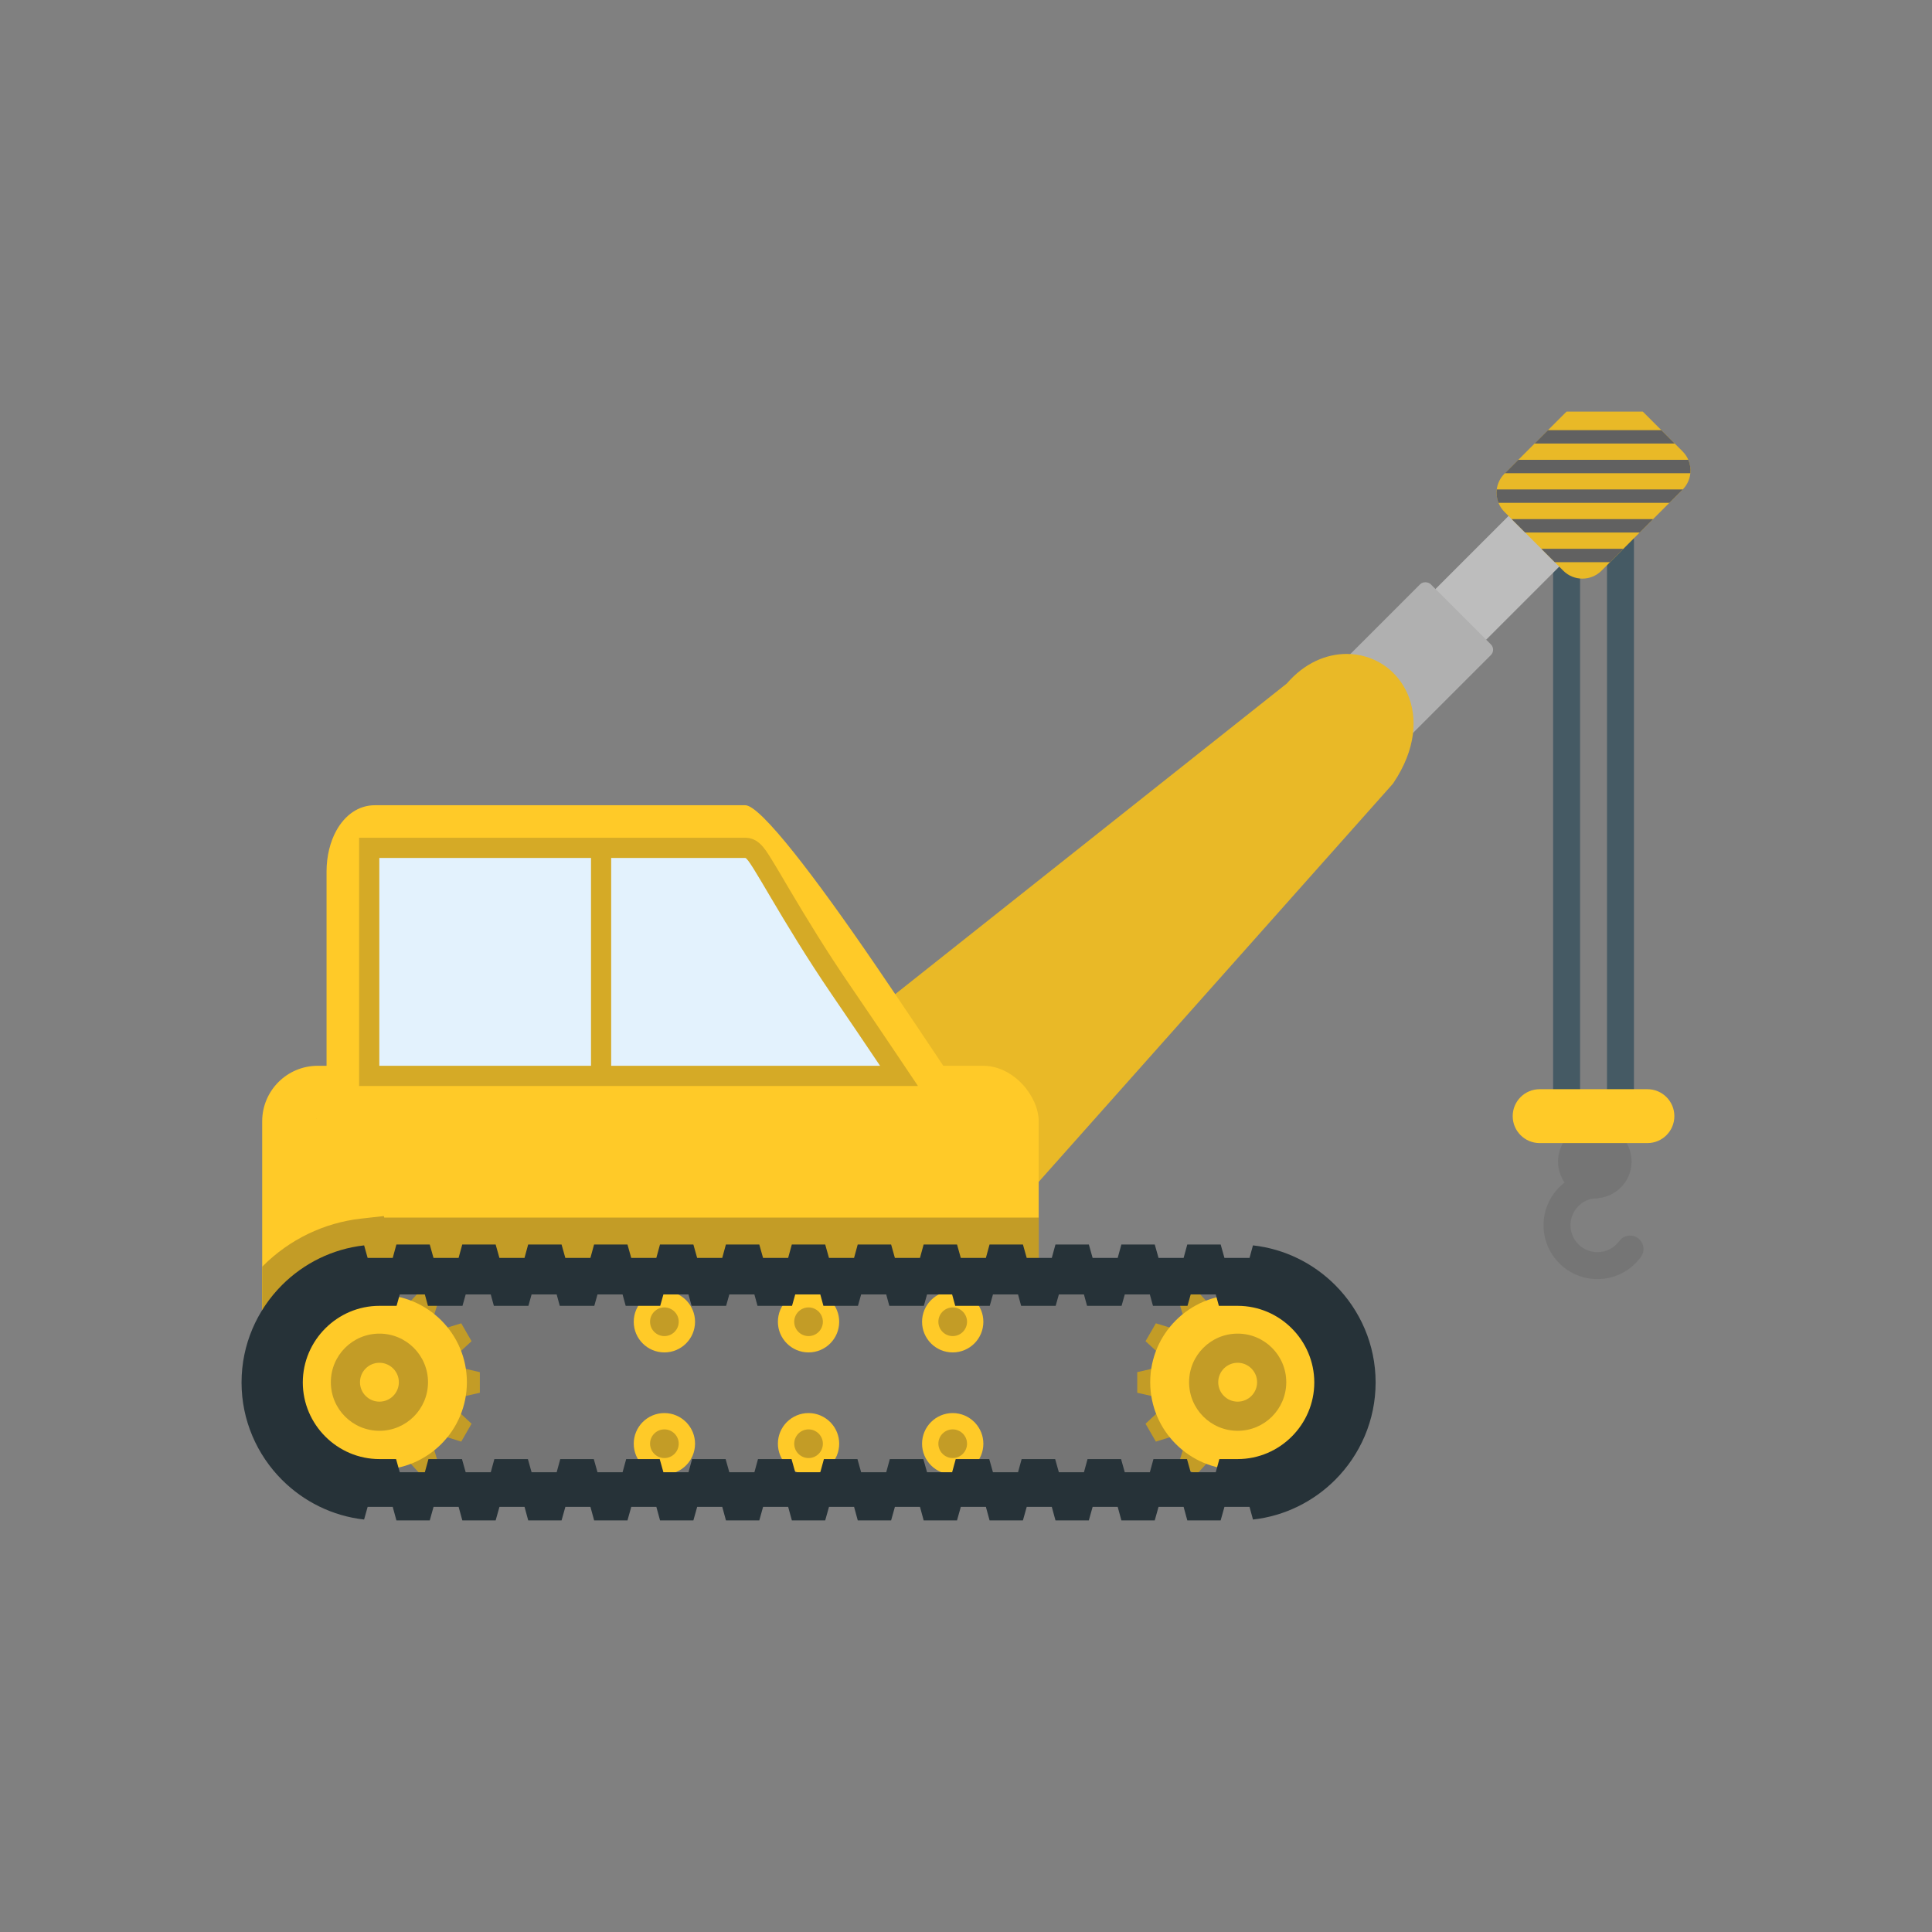 <?xml version="1.0" encoding="UTF-8"?>
<!DOCTYPE svg PUBLIC "-//W3C//DTD SVG 1.1//EN" "http://www.w3.org/Graphics/SVG/1.1/DTD/svg11.dtd">
<!-- Creator: CorelDRAW -->
<svg xmlns="http://www.w3.org/2000/svg" xml:space="preserve" width="2048px" height="2048px" style="shape-rendering:geometricPrecision; text-rendering:geometricPrecision; image-rendering:optimizeQuality; fill-rule:evenodd; clip-rule:evenodd"
viewBox="0 0 2048 2048"
 xmlns:xlink="http://www.w3.org/1999/xlink">
 <rect x="0" y="0" width="2048" height="2048" fill="#808080" stroke="none"/>
 <defs>
  <style type="text/css">
   <![CDATA[
    .fil15 {fill:none}
    .fil9 {fill:#424242}
    .fil6 {fill:#616161}
    .fil11 {fill:#757575}
    .fil4 {fill:#B0B0B0}
    .fil3 {fill:#BDBDBD}
    .fil8 {fill:#C39C26}
    .fil10 {fill:#D5AA26}
    .fil14 {fill:#E3F2FD}
    .fil5 {fill:#E9B927}
    .fil7 {fill:#FFCA28}
    .fil13 {fill:#263238;fill-rule:nonzero}
    .fil0 {fill:#455A64;fill-rule:nonzero}
    .fil1 {fill:#757575;fill-rule:nonzero}
    .fil12 {fill:#C39C26;fill-rule:nonzero}
    .fil2 {fill:#FFCA28;fill-rule:nonzero}
   ]]>
  </style>
 </defs>
 <g id="Layer_x0020_1">
  <g id="_413070520">
   <path id="_413072704" class="fil0" d="M1703.49 526.281c0,-7.886 6.394,-14.28 14.28,-14.28 7.886,0 14.281,6.393 14.281,14.28l0 656.875c0,7.886 -6.394,14.281 -14.281,14.281 -7.885,0 -14.28,-6.394 -14.28,-14.281l0 -656.875z"/>
   <path id="_413072488" class="fil0" d="M1646.37 526.281c0,-7.886 6.394,-14.28 14.281,-14.28 7.885,0 14.28,6.393 14.28,14.28l0 656.875c0,7.886 -6.394,14.281 -14.28,14.281 -7.886,0 -14.281,-6.394 -14.281,-14.281l0 -656.875z"/>
   <g>
    <path id="_413072320" class="fil1" d="M1690.56 1192.24c-10.766,0 -20.517,4.365 -27.573,11.422 -7.057,7.056 -11.422,16.808 -11.422,27.573 0,10.767 4.365,20.516 11.422,27.573 7.056,7.056 16.807,11.422 27.573,11.422 10.766,0 20.516,-4.367 27.572,-11.422 7.057,-7.057 11.424,-16.806 11.424,-27.573 0,-10.765 -4.367,-20.517 -11.424,-27.573 -7.056,-7.057 -16.806,-11.422 -27.572,-11.422z"/>
    <path id="_413072176" class="fil1" d="M1691.27 1241.74c7.856,-0.276 14.451,5.868 14.726,13.723 0.276,7.854 -5.867,14.45 -13.722,14.726 -7.669,0.281 -14.548,3.578 -19.511,8.727 -4.949,5.132 -7.982,12.141 -7.982,19.859 0,7.889 3.197,15.03 8.363,20.197 5.166,5.166 12.309,8.363 20.196,8.363 4.582,0 9.012,-1.089 12.958,-3.097 4.028,-2.049 7.537,-4.978 10.18,-8.61 4.62,-6.345 13.512,-7.744 19.858,-3.124 6.346,4.62 7.744,13.512 3.124,19.858 -5.415,7.436 -12.376,13.322 -20.222,17.313 -7.928,4.033 -16.784,6.221 -25.898,6.221 -15.77,0 -30.051,-6.394 -40.389,-16.732 -10.337,-10.337 -16.73,-24.617 -16.73,-40.389 0,-15.328 6.085,-29.307 16.013,-39.605 9.912,-10.283 23.672,-16.867 39.035,-17.431z"/>
   </g>
   <path id="_413071648" class="fil2" d="M1746.33 1154.6c15.773,0 28.56,12.788 28.56,28.56 0,15.773 -12.788,28.56 -28.56,28.56l-114.239 0c-15.774,0 -28.561,-12.788 -28.561,-28.56 0,-15.773 12.788,-28.56 28.561,-28.56l114.239 0z"/>
   <g>
    <g>
     <rect id="_413072104" class="fil3" transform="matrix(0.452 -0.452 0.452 0.452 1484.48 661.565)" width="307.21" height="118.884" rx="6.391" ry="6.391"/>
     <rect id="_413072032" class="fil4" transform="matrix(0.631 -0.631 0.631 0.631 1317.18 807.567)" width="307.21" height="118.884" rx="8.924" ry="8.924"/>
    </g>
    <g>
     <path id="_413071672" class="fil5" d="M1697.59 605.031l86.078 -86.078c11.108,-11.108 11.108,-29.282 0.001,-40.389l-42.243 -42.243 -80.823 0 -65.861 65.862c-11.108,11.107 -11.108,29.281 -0.001,40.388l62.46 62.46c11.107,11.107 29.281,11.107 40.389,0z"/>
     <g>
      <polygon id="_413071072" class="fil6" points="1706.68,595.943 1720.88,581.742 1633.91,581.742 1648.12,595.943 "/>
      <polygon id="_413070904" class="fil6" points="1738.13,564.496 1752.33,550.296 1602.47,550.296 1616.67,564.498 "/>
      <path id="_413071552" class="fil6" d="M1769.57 533.052l14.099 -14.099 0.1 -0.104 -197.14 0.001c-0.587,4.778 0.025,9.679 1.833,14.202l181.108 0z"/>
      <path id="_413071288" class="fil6" d="M1791.86 501.605c0.475,-4.802 -0.254,-9.705 -2.19,-14.202l-180.148 0.001 -14.202 14.2 196.539 0z"/>
      <polygon id="_413070496" class="fil6" points="1775.27,470.161 1761.07,455.958 1640.97,455.958 1626.77,470.159 "/>
     </g>
    </g>
   </g>
  </g>
  <path class="fil5" d="M925.014 1072.85l439.028 -348.286c18.803,-21.805 41.802,-31.346 63.358,-31.372 3.527,-0.005 7.016,0.246 10.442,0.738 11.976,1.753 23.119,6.498 32.513,13.616 9.294,7.219 16.932,16.812 21.885,28.365 10.528,24.65 8.981,57.964 -14.966,93.755l-0.932 1.342 -387.314 435.343 -17.851 -6.604 -44.596 -33.627 -66.163 -110.258 -35.404 -43.011z"/>
  <rect class="fil7" x="277.926" y="1129.78" width="823.13" height="316.812" rx="58.904" ry="58.904"/>
  <path class="fil8" d="M1101.06 1290.69l0 96.999c0,32.397 -26.505,58.903 -58.903,58.903l-705.323 0c-32.398,0 -58.904,-26.506 -58.904,-58.903l0 -44.897 0.804 -0.814c28.022,-28.02 64.623,-45.798 104.03,-50.205l24.108 -2.695 0.454 1.612 60.887 0 632.847 0z"/>
  <path class="fil9" d="M335.315 1185.69l-0.309 0c-0.311,0 0.207,0 0.413,0.104l-0.104 -0.104z"/>
  <path class="fil7" d="M1023.17 1266.35l-74.166 -104.721 -546.625 -10.583c-9.175,-0.178 -0.283,18.591 -0.283,28.25l-55.945 0 0 -255.488c0,-16.296 3.92,-31.663 10.32,-43.215 9.185,-16.606 23.535,-27.023 40.978,-27.023l392.547 0c16.313,0 75.044,77.254 137.699,168.949 59.66,87.462 127.167,189.677 161.329,243.832l-65.854 0z"/>
  <path class="fil10" d="M380.681 888.055l256.916 0 10.322 0 142.08 0c13.813,0 20.744,11.49 27.069,21.617 6.511,10.428 12.686,21.145 18.944,31.73 20.173,34.132 40.855,67.742 63.231,100.492 17.249,25.248 34.4,50.565 51.445,75.952l22.395 33.358 -325.164 0 -10.322 0 -256.916 0 0 -263.149z"/>
  <path class="fil9" d="M857.098 1483.36c-9.913,0 -17.963,-8.039 -17.963,-17.946 0,-9.901 8.05,-17.943 17.962,-17.943 9.906,0 17.96,8.042 17.96,17.943 0.001,9.907 -8.054,17.946 -17.959,17.946zm34.781 -52.703c-8.875,-8.868 -21.16,-14.336 -34.782,-14.336 -13.525,0 -25.91,5.469 -34.787,14.336 -8.88,8.875 -14.451,21.243 -14.451,34.758 0,13.618 5.571,25.897 14.451,34.763 8.877,8.974 21.158,14.444 34.787,14.444 13.623,0 25.906,-5.47 34.781,-14.444 8.986,-8.867 14.451,-21.145 14.451,-34.763 0.001,-13.514 -5.465,-25.883 -14.45,-34.758z"/>
  <path class="fil9" d="M658.704 1483.36c-9.909,0 -17.96,-8.039 -17.96,-17.946 0.001,-9.901 8.05,-17.943 17.96,-17.943 9.909,0 17.963,8.042 17.963,17.943 0,9.907 -8.054,17.946 -17.963,17.946zm34.788 -52.703c-8.981,-8.868 -21.267,-14.336 -34.788,-14.336 -13.622,0 -25.906,5.469 -34.887,14.336 -8.878,8.875 -14.348,21.243 -14.348,34.758 0,13.618 5.47,25.897 14.348,34.763 8.981,8.974 21.266,14.444 34.887,14.444 13.523,0 25.807,-5.47 34.788,-14.444 8.875,-8.867 14.348,-21.145 14.348,-34.763 0,-13.514 -5.473,-25.883 -14.348,-34.758z"/>
  <path class="fil9" d="M1055.59 1483.36c-9.909,0 -17.962,-8.039 -17.962,-17.946 0,-9.901 8.053,-17.943 17.962,-17.943 9.911,0 17.96,8.042 17.96,17.943 0,9.907 -8.05,17.946 -17.96,17.946zm34.788 -52.703c-8.882,-8.868 -21.266,-14.336 -34.788,-14.336 -13.624,0 -25.91,5.469 -34.785,14.336 -8.981,8.875 -14.45,21.243 -14.45,34.758 0,13.618 5.469,25.897 14.45,34.763 8.875,8.974 21.16,14.444 34.785,14.444 13.523,0 25.906,-5.47 34.788,-14.444 8.875,-8.867 14.447,-21.145 14.447,-34.763 0,-13.514 -5.572,-25.883 -14.447,-34.758z"/>
  <rect class="fil11" x="299.968" y="1351.74" width="1104.71" height="227.44" rx="113.72" ry="113.72"/>
  <path class="fil2" d="M704.282 1497.91c8.915,0 17.022,3.634 22.926,9.517l0.022 0.025 0.001 0.001 0.025 -0.026c0.281,0.281 0.544,0.574 0.794,0.875 5.413,5.823 8.722,13.592 8.722,22.098 0,8.972 -3.637,17.094 -9.517,22.974 -5.88,5.88 -14.004,9.517 -22.974,9.517 -8.972,0 -17.094,-3.638 -22.974,-9.517 -5.88,-5.88 -9.517,-14.002 -9.517,-22.974 0,-8.969 3.638,-17.094 9.517,-22.975 5.88,-5.88 14.002,-9.516 22.974,-9.516z"/>
  <path class="fil12" d="M704.282 1515.2c4.169,0 7.959,1.7 10.721,4.452l0.011 0.011 0 0 0.012 -0.011c0.131,0.131 0.255,0.267 0.371,0.409 2.531,2.722 4.08,6.356 4.08,10.334 0,4.195 -1.701,7.993 -4.45,10.742 -2.75,2.75 -6.549,4.45 -10.743,4.45 -4.195,0 -7.994,-1.701 -10.743,-4.45 -2.748,-2.75 -4.449,-6.547 -4.449,-10.742 0,-4.194 1.701,-7.994 4.449,-10.743 2.75,-2.75 6.548,-4.45 10.743,-4.45z"/>
  <path class="fil2" d="M857.095 1368.64c8.916,0 17.022,3.634 22.926,9.519l0.022 0.024 0.001 0.001 0.026 -0.025c0.28,0.28 0.544,0.573 0.793,0.874 5.413,5.824 8.724,13.592 8.724,22.098 0,8.972 -3.638,17.094 -9.517,22.974 -5.881,5.881 -14.005,9.517 -22.975,9.517 -8.972,0 -17.094,-3.637 -22.974,-9.517 -5.88,-5.88 -9.517,-14.002 -9.517,-22.974 0,-8.969 3.638,-17.094 9.517,-22.974 5.88,-5.881 14.002,-9.517 22.974,-9.517z"/>
  <path class="fil12" d="M857.095 1385.93c4.169,0 7.961,1.701 10.721,4.452l0.011 0.011 0 0.001 0.012 -0.012c0.132,0.131 0.255,0.268 0.371,0.409 2.532,2.724 4.08,6.356 4.08,10.334 0,4.195 -1.701,7.994 -4.45,10.743 -2.75,2.75 -6.549,4.45 -10.743,4.45 -4.195,0 -7.993,-1.701 -10.742,-4.45 -2.75,-2.75 -4.45,-6.548 -4.45,-10.743 0,-4.194 1.701,-7.994 4.45,-10.743 2.75,-2.75 6.547,-4.45 10.742,-4.45z"/>
  <path class="fil2" d="M857.095 1497.91c8.916,0 17.022,3.634 22.926,9.517l0.022 0.025 0.001 0.001 0.026 -0.026c0.28,0.281 0.544,0.574 0.793,0.875 5.413,5.823 8.724,13.592 8.724,22.098 0,8.972 -3.638,17.094 -9.517,22.974 -5.881,5.88 -14.005,9.517 -22.975,9.517 -8.972,0 -17.094,-3.638 -22.974,-9.517 -5.88,-5.88 -9.517,-14.002 -9.517,-22.974 0,-8.969 3.638,-17.094 9.517,-22.975 5.88,-5.88 14.002,-9.516 22.974,-9.516z"/>
  <path class="fil12" d="M857.095 1515.2c4.169,0 7.961,1.7 10.721,4.452l0.011 0.011 0 0 0.012 -0.011c0.132,0.131 0.255,0.267 0.371,0.409 2.532,2.722 4.08,6.356 4.08,10.334 0,4.195 -1.701,7.993 -4.45,10.742 -2.75,2.75 -6.549,4.45 -10.743,4.45 -4.195,0 -7.993,-1.701 -10.742,-4.45 -2.75,-2.75 -4.45,-6.547 -4.45,-10.742 0,-4.194 1.701,-7.994 4.45,-10.743 2.75,-2.75 6.547,-4.45 10.742,-4.45z"/>
  <path class="fil2" d="M1009.91 1368.64c8.915,0 17.022,3.634 22.925,9.519l0.024 0.024 0.001 0.001 0.025 -0.025c0.28,0.28 0.544,0.573 0.793,0.874 5.413,5.824 8.724,13.592 8.724,22.098 0,8.972 -3.638,17.094 -9.517,22.974 -5.88,5.881 -14.005,9.517 -22.974,9.517 -8.972,0 -17.094,-3.637 -22.975,-9.517 -5.88,-5.88 -9.517,-14.002 -9.517,-22.974 0,-8.969 3.638,-17.094 9.517,-22.974 5.881,-5.881 14.003,-9.517 22.975,-9.517z"/>
  <path class="fil12" d="M1009.91 1385.93c4.168,0 7.959,1.701 10.72,4.452l0.011 0.011 0.001 0.001 0.012 -0.012c0.131,0.131 0.254,0.268 0.371,0.409 2.531,2.724 4.078,6.356 4.078,10.334 0,4.195 -1.701,7.994 -4.45,10.743 -2.75,2.75 -6.548,4.45 -10.742,4.45 -4.195,0 -7.994,-1.701 -10.743,-4.45 -2.75,-2.75 -4.45,-6.548 -4.45,-10.743 0,-4.194 1.701,-7.994 4.45,-10.743 2.75,-2.75 6.548,-4.45 10.743,-4.45z"/>
  <path class="fil2" d="M1009.91 1497.91c8.915,0 17.022,3.634 22.925,9.517l0.024 0.025 0.001 0.001 0.025 -0.026c0.28,0.281 0.544,0.574 0.793,0.875 5.413,5.823 8.724,13.592 8.724,22.098 0,8.972 -3.638,17.094 -9.517,22.974 -5.88,5.88 -14.005,9.517 -22.974,9.517 -8.972,0 -17.094,-3.638 -22.975,-9.517 -5.88,-5.88 -9.517,-14.002 -9.517,-22.974 0,-8.969 3.638,-17.094 9.517,-22.975 5.881,-5.88 14.003,-9.516 22.975,-9.516z"/>
  <path class="fil12" d="M1009.91 1515.2c4.168,0 7.959,1.7 10.72,4.452l0.011 0.011 0.001 0 0.012 -0.011c0.131,0.131 0.254,0.267 0.371,0.409 2.531,2.722 4.078,6.356 4.078,10.334 0,4.195 -1.701,7.993 -4.45,10.742 -2.75,2.75 -6.548,4.45 -10.742,4.45 -4.195,0 -7.994,-1.701 -10.743,-4.45 -2.75,-2.75 -4.45,-6.547 -4.45,-10.742 0,-4.194 1.701,-7.994 4.45,-10.743 2.75,-2.75 6.548,-4.45 10.743,-4.45z"/>
  <path class="fil2" d="M704.282 1368.64c8.915,0 17.022,3.634 22.926,9.519l0.022 0.024 0.001 0.001 0.025 -0.025c0.281,0.28 0.544,0.573 0.794,0.874 5.413,5.824 8.722,13.592 8.722,22.098 0,8.972 -3.637,17.094 -9.517,22.974 -5.88,5.881 -14.004,9.517 -22.974,9.517 -8.972,0 -17.094,-3.637 -22.974,-9.517 -5.88,-5.88 -9.517,-14.002 -9.517,-22.974 0,-8.969 3.638,-17.094 9.517,-22.974 5.88,-5.881 14.002,-9.517 22.974,-9.517z"/>
  <path class="fil12" d="M704.282 1385.93c4.169,0 7.959,1.701 10.721,4.452l0.011 0.011 0 0.001 0.012 -0.012c0.131,0.131 0.255,0.268 0.371,0.409 2.531,2.724 4.08,6.356 4.08,10.334 0,4.195 -1.701,7.994 -4.45,10.743 -2.75,2.75 -6.549,4.45 -10.743,4.45 -4.195,0 -7.994,-1.701 -10.743,-4.45 -2.748,-2.75 -4.449,-6.548 -4.449,-10.743 0,-4.194 1.701,-7.994 4.449,-10.743 2.75,-2.75 6.548,-4.45 10.743,-4.45z"/>
  <g id="_413068288">
   <polygon id="_413069176" class="fil8" points="499.864,1509.21 488.927,1528.16 474.397,1523.63 441.222,1504.48 460.575,1537.99 464.907,1552.18 445.963,1563.12 435.644,1551.93 416.49,1518.75 416.49,1557.06 413.149,1571.91 391.274,1571.91 387.932,1557.46 387.932,1518.75 368.779,1551.93 358.462,1563.12 339.516,1552.18 343.85,1537.99 363.201,1504.48 330.027,1523.63 315.499,1528.16 304.559,1509.21 315.404,1499.09 348.923,1479.74 310.616,1479.74 295.768,1476.4 295.768,1454.53 310.22,1451.18 348.923,1451.18 315.749,1432.03 304.559,1421.72 315.499,1402.77 329.684,1407.1 363.202,1426.45 344.048,1393.28 339.516,1378.75 358.464,1367.81 368.582,1378.66 387.932,1412.17 387.932,1373.47 391.274,1359.02 413.149,1359.02 416.49,1373.87 416.49,1412.18 435.841,1378.66 445.961,1367.81 464.906,1378.75 460.375,1393.28 441.222,1426.45 474.74,1407.1 488.926,1402.77 499.864,1421.71 488.676,1432.03 455.502,1451.18 494.203,1451.18 508.656,1454.53 508.657,1476.4 493.807,1479.74 455.502,1479.74 489.019,1499.09 "/>
   <ellipse id="_413067856" class="fil8" cx="402.212" cy="1465.2" rx="60.458" ry="60.458"/>
   <path id="_413068192" class="fil2" d="M402.212 1372.49c25.597,0 48.775,10.378 65.551,27.155 16.776,16.776 27.155,39.954 27.155,65.551 0,25.597 -10.378,48.774 -27.155,65.55 -16.776,16.776 -39.954,27.155 -65.551,27.155 -25.597,0 -48.774,-10.378 -65.55,-27.155 -16.776,-16.776 -27.155,-39.953 -27.155,-65.55 0,-25.597 10.378,-48.775 27.155,-65.551 16.776,-16.776 39.953,-27.155 65.55,-27.155zm36.419 56.287c-9.318,-9.318 -22.195,-15.083 -36.419,-15.083 -14.224,0 -27.102,5.765 -36.419,15.083 -9.318,9.318 -15.083,22.195 -15.083,36.419 0,14.224 5.765,27.1 15.083,36.418 9.318,9.318 22.195,15.084 36.419,15.084 14.224,0 27.102,-5.766 36.419,-15.084 9.318,-9.318 15.083,-22.194 15.083,-36.418 0,-14.224 -5.765,-27.102 -15.083,-36.419z"/>
   <path id="_413068120" class="fil2" d="M402.212 1444.6c5.653,0 10.793,2.304 14.536,6.035l0.015 0.015 0 0 0.017 -0.015c0.177,0.177 0.345,0.363 0.502,0.554 3.432,3.692 5.531,8.619 5.531,14.011 0,5.688 -2.306,10.839 -6.034,14.566 -3.728,3.728 -8.88,6.034 -14.566,6.034 -5.688,0 -10.838,-2.307 -14.566,-6.034 -3.728,-3.728 -6.034,-8.878 -6.034,-14.566 0,-5.687 2.307,-10.839 6.034,-14.566 3.729,-3.728 8.878,-6.034 14.566,-6.034z"/>
  </g>
  <g id="_413068456">
   <polygon id="_413067904" class="fil8" points="1409.63,1509.21 1398.69,1528.16 1384.16,1523.63 1350.98,1504.48 1370.34,1537.99 1374.67,1552.18 1355.73,1563.12 1345.41,1551.93 1326.25,1518.75 1326.25,1557.06 1322.91,1571.91 1301.04,1571.91 1297.7,1557.46 1297.7,1518.75 1278.54,1551.93 1268.22,1563.12 1249.28,1552.18 1253.61,1537.99 1272.96,1504.48 1239.79,1523.63 1225.26,1528.16 1214.32,1509.21 1225.17,1499.09 1258.69,1479.74 1220.38,1479.74 1205.53,1476.4 1205.53,1454.53 1219.98,1451.18 1258.69,1451.18 1225.51,1432.03 1214.32,1421.72 1225.26,1402.77 1239.45,1407.1 1272.96,1426.45 1253.81,1393.28 1249.28,1378.75 1268.23,1367.81 1278.35,1378.66 1297.7,1412.17 1297.7,1373.47 1301.04,1359.02 1322.91,1359.02 1326.25,1373.87 1326.25,1412.18 1345.6,1378.66 1355.72,1367.81 1374.67,1378.75 1370.14,1393.28 1350.98,1426.45 1384.5,1407.1 1398.69,1402.77 1409.63,1421.71 1398.44,1432.03 1365.26,1451.18 1403.97,1451.18 1418.42,1454.53 1418.42,1476.4 1403.57,1479.74 1365.26,1479.74 1398.78,1499.09 "/>
   <ellipse id="_413068216" class="fil8" cx="1311.97" cy="1465.2" rx="60.458" ry="60.458"/>
   <path id="_413068432" class="fil2" d="M1311.98 1372.49c25.596,0 48.774,10.378 65.55,27.155 16.776,16.776 27.155,39.954 27.155,65.551 0,25.597 -10.378,48.774 -27.155,65.55 -16.776,16.776 -39.954,27.155 -65.55,27.155 -25.598,0 -48.775,-10.378 -65.551,-27.155 -16.776,-16.776 -27.155,-39.953 -27.155,-65.55 0,-25.597 10.378,-48.775 27.155,-65.551 16.776,-16.776 39.953,-27.155 65.551,-27.155zm36.418 56.287c-9.318,-9.318 -22.195,-15.083 -36.418,-15.083 -14.225,0 -27.102,5.765 -36.419,15.083 -9.318,9.318 -15.083,22.195 -15.083,36.419 0,14.224 5.765,27.1 15.083,36.418 9.318,9.318 22.194,15.084 36.419,15.084 14.223,0 27.1,-5.766 36.418,-15.084 9.318,-9.318 15.084,-22.194 15.084,-36.418 0,-14.224 -5.766,-27.102 -15.084,-36.419z"/>
   <path id="_413068480" class="fil2" d="M1311.98 1444.6c5.653,0 10.793,2.304 14.536,6.035l0.014 0.015 0.001 0 0.015 -0.015c0.178,0.177 0.346,0.363 0.503,0.554 3.432,3.692 5.531,8.619 5.531,14.011 0,5.688 -2.307,10.839 -6.034,14.566 -3.729,3.728 -8.88,6.034 -14.566,6.034 -5.689,0 -10.839,-2.307 -14.566,-6.034 -3.729,-3.728 -6.034,-8.878 -6.034,-14.566 0,-5.687 2.306,-10.839 6.034,-14.566 3.728,-3.728 8.877,-6.034 14.566,-6.034z"/>
  </g>
  <path class="fil13" d="M420.136 1319.25l35.41 0 3.989 14.194 26.585 0 3.883 -14.194 35.41 0 3.989 14.194 26.585 0 3.881 -14.194 35.412 0 3.989 14.194 26.585 0 3.881 -14.194 35.411 0 3.99 14.194 26.584 0 3.882 -14.194 35.411 0 3.99 14.194 26.584 0 3.882 -14.194 35.411 0 3.99 14.194 26.584 0 3.882 -14.194 35.41 0 3.99 14.194 26.584 0 3.883 -14.194 35.41 0 3.989 14.194 26.585 0 3.883 -14.194 35.41 0 3.989 14.194 26.585 0 3.882 -14.194 35.411 0 3.989 14.194 26.585 0 3.881 -14.194 35.412 0 3.989 14.194 26.584 0 3.882 -14.194 35.411 0 3.99 14.194 26.584 0 3.882 -14.194 35.411 0 3.99 14.194 26.584 0 3.638 -13.298c33.809,3.757 64.219,19.142 87.105,42.028 26.485,26.484 42.925,63.047 42.925,103.287l0 0.001c0,40.241 -16.44,76.804 -42.925,103.287 -22.879,22.879 -53.277,38.261 -87.073,42.025l-3.67 -13.418 -26.585 0 -4.024 14.319 -35.342 0 -3.915 -14.319 -26.585 0 -4.024 14.319 -35.341 0 -3.917 -14.319 -26.584 0 -4.024 14.319 -35.342 0 -3.914 -14.319 -26.587 0 -4.023 14.319 -35.342 0 -3.915 -14.319 -26.587 0 -4.023 14.319 -35.342 0 -3.915 -14.319 -26.587 0 -4.023 14.319 -35.342 0 -3.915 -14.319 -26.585 0 -4.024 14.319 -35.342 0 -3.915 -14.319 -26.585 0 -4.024 14.319 -35.342 0 -3.915 -14.319 -26.585 0 -4.024 14.319 -35.341 0 -3.917 -14.319 -26.585 0 -4.024 14.319 -35.341 0 -3.915 -14.319 -26.585 0 -4.023 14.319 -35.343 0 -3.914 -14.319 -26.587 0 -4.023 14.319 -35.342 0 -3.915 -14.319 -26.587 0 -4.023 14.319 -35.342 0 -3.915 -14.319 -26.585 0 -3.768 13.408c-33.756,-3.782 -64.12,-19.157 -86.976,-42.014 -26.484,-26.484 -42.925,-63.046 -42.925,-103.287l0 -0.001c0,-40.24 16.441,-76.804 42.925,-103.287 22.865,-22.865 53.241,-38.242 87.011,-42.018l3.733 13.287 26.584 0 3.883 -14.194zm891.84 64.986l-19.916 0 -3.298 -12.059 -26.585 0 -3.389 12.059 -36.594 0 -3.299 -12.059 -26.584 0 -3.389 12.059 -36.595 0 -3.298 -12.059 -26.585 0 -3.387 12.059 -36.595 0 -3.298 -12.059 -26.587 0 -3.387 12.059 -36.595 0 -3.298 -12.059 -26.587 0 -3.387 12.059 -36.595 0 -3.298 -12.059 -26.587 0 -3.387 12.059 -36.595 0 -3.298 -12.059 -26.585 0 -3.389 12.059 -36.595 0 -3.298 -12.059 -26.585 0 -3.389 12.059 -36.594 0 -3.299 -12.059 -26.585 0 -3.389 12.059 -36.594 0 -3.299 -12.059 -26.584 0 -3.387 12.059 -36.596 0 -3.296 -12.059 -26.587 0 -3.387 12.059 -36.595 0 -3.298 -12.059 -26.587 0 -3.387 12.059 -36.595 0 -3.298 -12.059 -26.587 0 -3.387 12.059 -18.178 0c-22.305,0 -42.606,9.149 -57.341,23.886 -14.737,14.735 -23.886,35.037 -23.886,57.341l0 0.001c0,22.305 9.149,42.606 23.886,57.341 14.735,14.737 35.036,23.886 57.341,23.886l17.642 0 3.924 13.966 26.587 0 3.82 -13.966 35.537 0 3.924 13.966 26.587 0 3.82 -13.966 35.537 0 3.924 13.966 26.587 0 3.819 -13.966 35.538 0 3.924 13.966 26.584 0 3.82 -13.966 35.538 0 3.924 13.966 26.585 0 3.82 -13.966 35.537 0 3.925 13.966 26.585 0 3.82 -13.966 35.537 0 3.925 13.966 26.585 0 3.82 -13.966 35.537 0 3.924 13.966 26.587 0 3.82 -13.966 35.537 0 3.924 13.966 26.587 0 3.82 -13.966 35.537 0 3.924 13.966 26.587 0 3.82 -13.966 35.537 0 3.924 13.966 26.585 0 3.819 -13.966 35.539 0 3.924 13.966 26.584 0 3.82 -13.966 35.537 0 3.925 13.966 26.585 0 3.82 -13.966 19.394 0c22.304,0 42.605,-9.149 57.341,-23.886 14.737,-14.735 23.886,-35.036 23.886,-57.341l0 -0.001c0,-22.304 -9.149,-42.606 -23.886,-57.341 -14.737,-14.737 -35.037,-23.886 -57.341,-23.886z"/>
  <path class="fil14" d="M881.557 1053.98c-53.568,-78.494 -86.498,-144.504 -91.558,-144.504l-142.139 0 0 220.311 285.045 0c-17.066,-25.417 -34.491,-51.162 -51.349,-75.807z"/>
  <rect class="fil14" x="402.101" y="909.473" width="224.4" height="220.311"/>
 </g>
 <rect class="fil15" width="2048" height="2048"/>
</svg>
